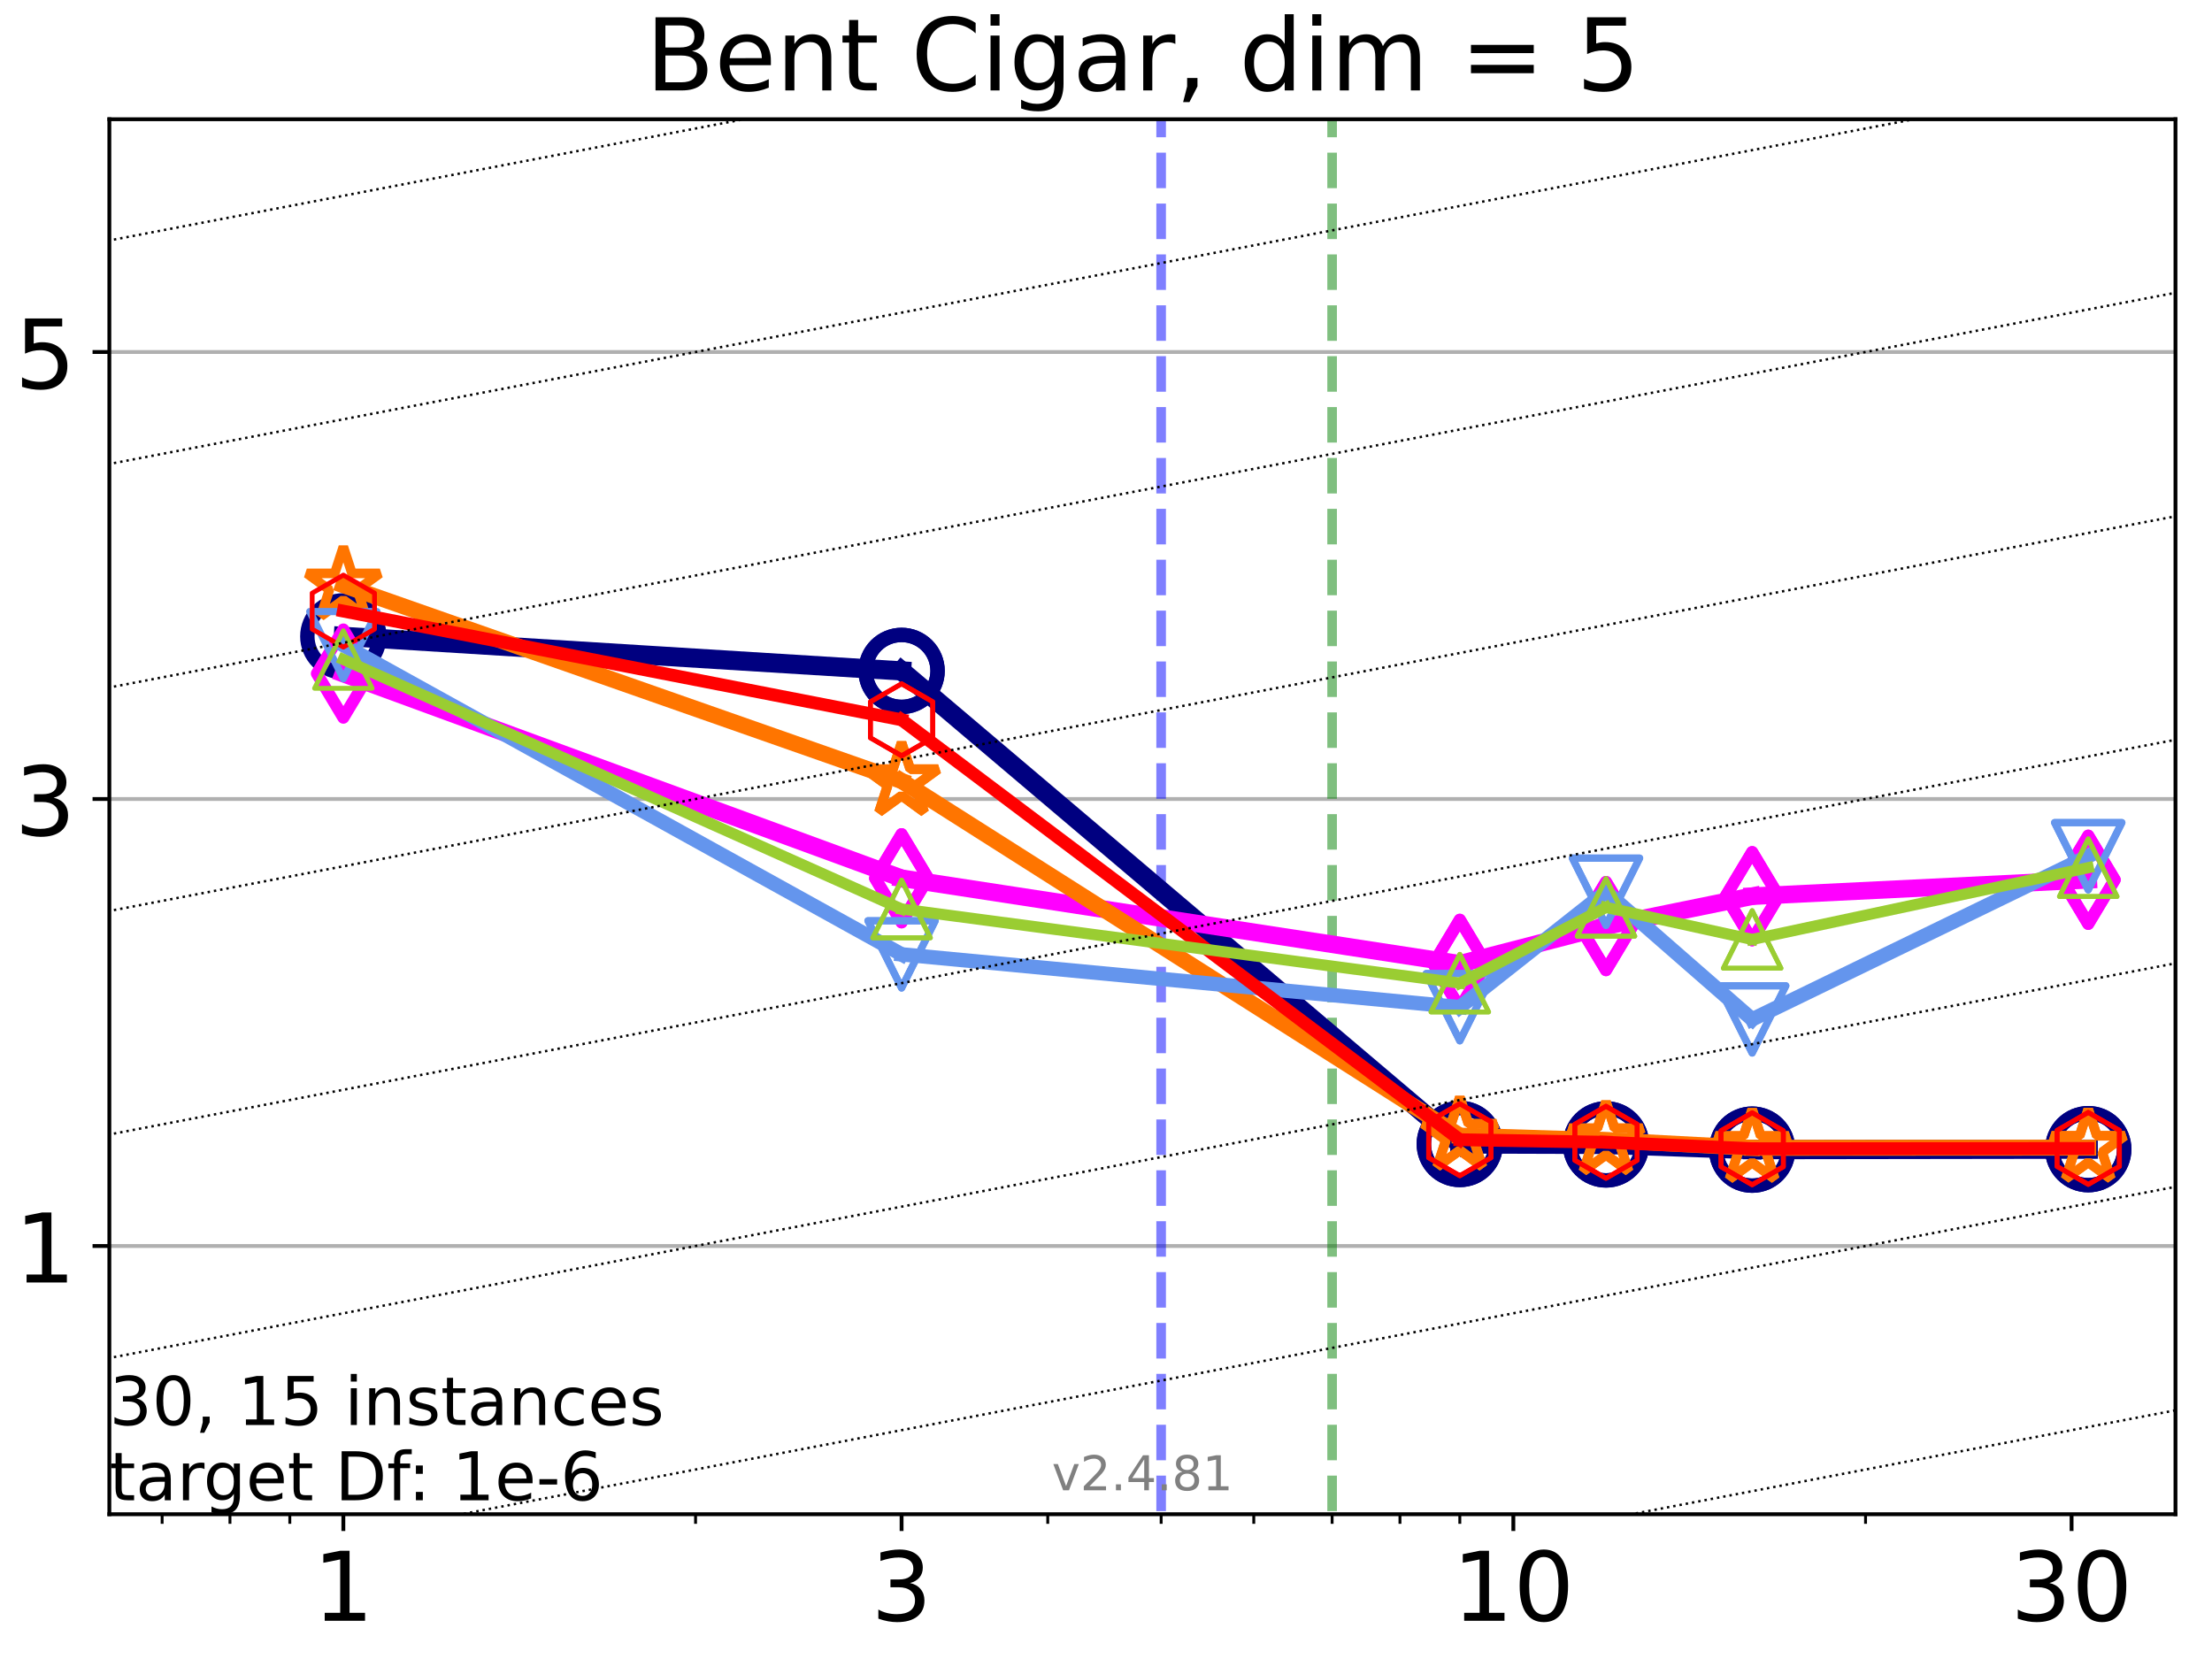 <?xml version="1.0" encoding="utf-8" standalone="no"?>
<!DOCTYPE svg PUBLIC "-//W3C//DTD SVG 1.1//EN"
  "http://www.w3.org/Graphics/SVG/1.1/DTD/svg11.dtd">
<!-- Created with matplotlib (https://matplotlib.org/) -->
<svg height="345.6pt" version="1.1" viewBox="0 0 460.8 345.6" width="460.8pt" xmlns="http://www.w3.org/2000/svg" xmlns:xlink="http://www.w3.org/1999/xlink">
 <defs>
  <style type="text/css">*{stroke-linecap:butt;stroke-linejoin:round;}</style>
 </defs>
 <g id="figure_1">
  <g id="patch_1">
   <path d="M 0 345.6 
L 460.8 345.6 
L 460.8 0 
L 0 0 
z
" style="fill:#ffffff;"/>
  </g>
  <g id="axes_1">
   <g id="patch_2">
    <path d="M 22.78 315.44 
L 453.192 315.44 
L 453.192 24.84 
L 22.78 24.84 
z
" style="fill:#ffffff;"/>
   </g>
   <g id="matplotlib.axis_1">
    <g id="xtick_1">
     <g id="line2d_1">
      <defs>
       <path d="M 0 0 
L 0 3.5 
" id="mc36a3ecf5c" style="stroke:#000000;stroke-width:0.8;"/>
      </defs>
      <g>
       <use style="stroke:#000000;stroke-width:0.8;" x="71.526" xlink:href="#mc36a3ecf5c" y="315.44"/>
      </g>
     </g>
     <g id="text_1">
      <!-- 1 -->
      <g transform="translate(65.164 337.637)scale(0.2 -0.2)">
       <defs>
        <path d="M 12.406 8.297 
L 28.516 8.297 
L 28.516 63.922 
L 10.984 60.406 
L 10.984 69.391 
L 28.422 72.906 
L 38.281 72.906 
L 38.281 8.297 
L 54.391 8.297 
L 54.391 0 
L 12.406 0 
z
" id="DejaVuSans-49"/>
       </defs>
       <use xlink:href="#DejaVuSans-49"/>
      </g>
     </g>
    </g>
    <g id="xtick_2">
     <g id="line2d_2">
      <g>
       <use style="stroke:#000000;stroke-width:0.8;" x="187.816" xlink:href="#mc36a3ecf5c" y="315.44"/>
      </g>
     </g>
     <g id="text_2">
      <!-- 3 -->
      <g transform="translate(181.453 337.637)scale(0.2 -0.2)">
       <defs>
        <path d="M 40.578 39.312 
Q 47.656 37.797 51.625 33 
Q 55.609 28.219 55.609 21.188 
Q 55.609 10.406 48.188 4.484 
Q 40.766 -1.422 27.094 -1.422 
Q 22.516 -1.422 17.656 -0.516 
Q 12.797 0.391 7.625 2.203 
L 7.625 11.719 
Q 11.719 9.328 16.594 8.109 
Q 21.484 6.891 26.812 6.891 
Q 36.078 6.891 40.938 10.547 
Q 45.797 14.203 45.797 21.188 
Q 45.797 27.641 41.281 31.266 
Q 36.766 34.906 28.719 34.906 
L 20.219 34.906 
L 20.219 43.016 
L 29.109 43.016 
Q 36.375 43.016 40.234 45.922 
Q 44.094 48.828 44.094 54.297 
Q 44.094 59.906 40.109 62.906 
Q 36.141 65.922 28.719 65.922 
Q 24.656 65.922 20.016 65.031 
Q 15.375 64.156 9.812 62.312 
L 9.812 71.094 
Q 15.438 72.656 20.344 73.438 
Q 25.25 74.219 29.594 74.219 
Q 40.828 74.219 47.359 69.109 
Q 53.906 64.016 53.906 55.328 
Q 53.906 49.266 50.438 45.094 
Q 46.969 40.922 40.578 39.312 
z
" id="DejaVuSans-51"/>
       </defs>
       <use xlink:href="#DejaVuSans-51"/>
      </g>
     </g>
    </g>
    <g id="xtick_3">
     <g id="line2d_3">
      <g>
       <use style="stroke:#000000;stroke-width:0.8;" x="315.257" xlink:href="#mc36a3ecf5c" y="315.44"/>
      </g>
     </g>
     <g id="text_3">
      <!-- 10 -->
      <g transform="translate(302.532 337.637)scale(0.2 -0.2)">
       <defs>
        <path d="M 31.781 66.406 
Q 24.172 66.406 20.328 58.906 
Q 16.5 51.422 16.5 36.375 
Q 16.5 21.391 20.328 13.891 
Q 24.172 6.391 31.781 6.391 
Q 39.453 6.391 43.281 13.891 
Q 47.125 21.391 47.125 36.375 
Q 47.125 51.422 43.281 58.906 
Q 39.453 66.406 31.781 66.406 
z
M 31.781 74.219 
Q 44.047 74.219 50.516 64.516 
Q 56.984 54.828 56.984 36.375 
Q 56.984 17.969 50.516 8.266 
Q 44.047 -1.422 31.781 -1.422 
Q 19.531 -1.422 13.062 8.266 
Q 6.594 17.969 6.594 36.375 
Q 6.594 54.828 13.062 64.516 
Q 19.531 74.219 31.781 74.219 
z
" id="DejaVuSans-48"/>
       </defs>
       <use xlink:href="#DejaVuSans-49"/>
       <use x="63.623" xlink:href="#DejaVuSans-48"/>
      </g>
     </g>
    </g>
    <g id="xtick_4">
     <g id="line2d_4">
      <g>
       <use style="stroke:#000000;stroke-width:0.8;" x="431.547" xlink:href="#mc36a3ecf5c" y="315.44"/>
      </g>
     </g>
     <g id="text_4">
      <!-- 30 -->
      <g transform="translate(418.822 337.637)scale(0.2 -0.2)">
       <use xlink:href="#DejaVuSans-51"/>
       <use x="63.623" xlink:href="#DejaVuSans-48"/>
      </g>
     </g>
    </g>
    <g id="xtick_5">
     <g id="line2d_5">
      <defs>
       <path d="M 0 0 
L 0 2 
" id="m8abfd41516" style="stroke:#000000;stroke-width:0.6;"/>
      </defs>
      <g>
       <use style="stroke:#000000;stroke-width:0.6;" x="33.772" xlink:href="#m8abfd41516" y="315.44"/>
      </g>
     </g>
    </g>
    <g id="xtick_6">
     <g id="line2d_6">
      <g>
       <use style="stroke:#000000;stroke-width:0.6;" x="47.906" xlink:href="#m8abfd41516" y="315.44"/>
      </g>
     </g>
    </g>
    <g id="xtick_7">
     <g id="line2d_7">
      <g>
       <use style="stroke:#000000;stroke-width:0.6;" x="60.374" xlink:href="#m8abfd41516" y="315.44"/>
      </g>
     </g>
    </g>
    <g id="xtick_8">
     <g id="line2d_8">
      <g>
       <use style="stroke:#000000;stroke-width:0.6;" x="144.897" xlink:href="#m8abfd41516" y="315.44"/>
      </g>
     </g>
    </g>
    <g id="xtick_9">
     <g id="line2d_9">
      <g>
       <use style="stroke:#000000;stroke-width:0.6;" x="218.267" xlink:href="#m8abfd41516" y="315.44"/>
      </g>
     </g>
    </g>
    <g id="xtick_10">
     <g id="line2d_10">
      <g>
       <use style="stroke:#000000;stroke-width:0.6;" x="241.887" xlink:href="#m8abfd41516" y="315.44"/>
      </g>
     </g>
    </g>
    <g id="xtick_11">
     <g id="line2d_11">
      <g>
       <use style="stroke:#000000;stroke-width:0.6;" x="261.186" xlink:href="#m8abfd41516" y="315.44"/>
      </g>
     </g>
    </g>
    <g id="xtick_12">
     <g id="line2d_12">
      <g>
       <use style="stroke:#000000;stroke-width:0.6;" x="277.503" xlink:href="#m8abfd41516" y="315.44"/>
      </g>
     </g>
    </g>
    <g id="xtick_13">
     <g id="line2d_13">
      <g>
       <use style="stroke:#000000;stroke-width:0.6;" x="291.637" xlink:href="#m8abfd41516" y="315.44"/>
      </g>
     </g>
    </g>
    <g id="xtick_14">
     <g id="line2d_14">
      <g>
       <use style="stroke:#000000;stroke-width:0.6;" x="304.105" xlink:href="#m8abfd41516" y="315.44"/>
      </g>
     </g>
    </g>
    <g id="xtick_15">
     <g id="line2d_15">
      <g>
       <use style="stroke:#000000;stroke-width:0.6;" x="388.628" xlink:href="#m8abfd41516" y="315.44"/>
      </g>
     </g>
    </g>
   </g>
   <g id="matplotlib.axis_2">
    <g id="ytick_1">
     <g id="line2d_16">
      <path clip-path="url(#p1941db2c55)" d="M 22.78 259.568 
L 453.192 259.568 
" style="fill:none;stroke:#b0b0b0;stroke-linecap:square;stroke-width:0.8;"/>
     </g>
     <g id="line2d_17">
      <defs>
       <path d="M 0 0 
L -3.5 0 
" id="m36ea02e828" style="stroke:#000000;stroke-width:0.8;"/>
      </defs>
      <g>
       <use style="stroke:#000000;stroke-width:0.8;" x="22.78" xlink:href="#m36ea02e828" y="259.568"/>
      </g>
     </g>
     <g id="text_5">
      <!-- 1 -->
      <g transform="translate(3.055 267.166)scale(0.2 -0.2)">
       <use xlink:href="#DejaVuSans-49"/>
      </g>
     </g>
    </g>
    <g id="ytick_2">
     <g id="line2d_18">
      <path clip-path="url(#p1941db2c55)" d="M 22.78 166.448 
L 453.192 166.448 
" style="fill:none;stroke:#b0b0b0;stroke-linecap:square;stroke-width:0.8;"/>
     </g>
     <g id="line2d_19">
      <g>
       <use style="stroke:#000000;stroke-width:0.8;" x="22.78" xlink:href="#m36ea02e828" y="166.448"/>
      </g>
     </g>
     <g id="text_6">
      <!-- 3 -->
      <g transform="translate(3.055 174.046)scale(0.2 -0.2)">
       <use xlink:href="#DejaVuSans-51"/>
      </g>
     </g>
    </g>
    <g id="ytick_3">
     <g id="line2d_20">
      <path clip-path="url(#p1941db2c55)" d="M 22.78 73.327 
L 453.192 73.327 
" style="fill:none;stroke:#b0b0b0;stroke-linecap:square;stroke-width:0.8;"/>
     </g>
     <g id="line2d_21">
      <g>
       <use style="stroke:#000000;stroke-width:0.8;" x="22.78" xlink:href="#m36ea02e828" y="73.327"/>
      </g>
     </g>
     <g id="text_7">
      <!-- 5 -->
      <g transform="translate(3.055 80.926)scale(0.2 -0.2)">
       <defs>
        <path d="M 10.797 72.906 
L 49.516 72.906 
L 49.516 64.594 
L 19.828 64.594 
L 19.828 46.734 
Q 21.969 47.469 24.109 47.828 
Q 26.266 48.188 28.422 48.188 
Q 40.625 48.188 47.75 41.5 
Q 54.891 34.812 54.891 23.391 
Q 54.891 11.625 47.562 5.094 
Q 40.234 -1.422 26.906 -1.422 
Q 22.312 -1.422 17.547 -0.641 
Q 12.797 0.141 7.719 1.703 
L 7.719 11.625 
Q 12.109 9.234 16.797 8.062 
Q 21.484 6.891 26.703 6.891 
Q 35.156 6.891 40.078 11.328 
Q 45.016 15.766 45.016 23.391 
Q 45.016 31 40.078 35.438 
Q 35.156 39.891 26.703 39.891 
Q 22.75 39.891 18.812 39.016 
Q 14.891 38.141 10.797 36.281 
z
" id="DejaVuSans-53"/>
       </defs>
       <use xlink:href="#DejaVuSans-53"/>
      </g>
     </g>
    </g>
   </g>
   <g id="LineCollection_1">
    <path clip-path="url(#p1941db2c55)" d="M 241.887 346.6 
L 241.887 24.84 
" style="fill:none;stroke:#0000ff;stroke-dasharray:7.4,3.2;stroke-dashoffset:0;stroke-opacity:0.5;stroke-width:2;"/>
   </g>
   <g id="LineCollection_2">
    <path clip-path="url(#p1941db2c55)" d="M 277.503 346.6 
L 277.503 24.84 
" style="fill:none;stroke:#008000;stroke-dasharray:7.4,3.2;stroke-dashoffset:0;stroke-opacity:0.5;stroke-width:2;"/>
   </g>
   <g id="line2d_22">
    <path clip-path="url(#p1941db2c55)" d="M 71.526 132.569 
L 187.816 139.765 
" style="fill:none;stroke:#000080;stroke-linecap:square;stroke-width:4;"/>
    <defs>
     <path d="M 0 7.5 
C 1.989 7.5 3.897 6.71 5.303 5.303 
C 6.71 3.897 7.5 1.989 7.5 0 
C 7.5 -1.989 6.71 -3.897 5.303 -5.303 
C 3.897 -6.71 1.989 -7.5 0 -7.5 
C -1.989 -7.5 -3.897 -6.71 -5.303 -5.303 
C -6.71 -3.897 -7.5 -1.989 -7.5 0 
C -7.5 1.989 -6.71 3.897 -5.303 5.303 
C -3.897 6.71 -1.989 7.5 0 7.5 
z
" id="m739440287f" style="stroke:#000080;stroke-width:3;"/>
    </defs>
    <g clip-path="url(#p1941db2c55)">
     <use style="fill-opacity:0;stroke:#000080;stroke-width:3;" x="71.526" xlink:href="#m739440287f" y="132.569"/>
     <use style="fill-opacity:0;stroke:#000080;stroke-width:3;" x="187.816" xlink:href="#m739440287f" y="139.765"/>
    </g>
   </g>
   <g id="line2d_23">
    <path clip-path="url(#p1941db2c55)" d="M 187.816 139.765 
L 304.105 238.31 
" style="fill:none;stroke:#000080;stroke-linecap:square;stroke-width:4;"/>
    <g clip-path="url(#p1941db2c55)">
     <use style="fill-opacity:0;stroke:#000080;stroke-width:3;" x="187.816" xlink:href="#m739440287f" y="139.765"/>
     <use style="fill-opacity:0;stroke:#000080;stroke-width:3;" x="304.105" xlink:href="#m739440287f" y="238.31"/>
    </g>
   </g>
   <g id="line2d_24">
    <path clip-path="url(#p1941db2c55)" d="M 304.105 238.31 
L 334.556 238.404 
" style="fill:none;stroke:#000080;stroke-linecap:square;stroke-width:4;"/>
    <g clip-path="url(#p1941db2c55)">
     <use style="fill-opacity:0;stroke:#000080;stroke-width:3;" x="304.105" xlink:href="#m739440287f" y="238.31"/>
     <use style="fill-opacity:0;stroke:#000080;stroke-width:3;" x="334.556" xlink:href="#m739440287f" y="238.404"/>
    </g>
   </g>
   <g id="line2d_25">
    <path clip-path="url(#p1941db2c55)" d="M 334.556 238.404 
L 365.008 239.493 
" style="fill:none;stroke:#000080;stroke-linecap:square;stroke-width:4;"/>
    <g clip-path="url(#p1941db2c55)">
     <use style="fill-opacity:0;stroke:#000080;stroke-width:3;" x="334.556" xlink:href="#m739440287f" y="238.404"/>
     <use style="fill-opacity:0;stroke:#000080;stroke-width:3;" x="365.008" xlink:href="#m739440287f" y="239.493"/>
    </g>
   </g>
   <g id="line2d_26">
    <path clip-path="url(#p1941db2c55)" d="M 365.008 239.493 
L 435.017 239.394 
" style="fill:none;stroke:#000080;stroke-linecap:square;stroke-width:4;"/>
    <g clip-path="url(#p1941db2c55)">
     <use style="fill-opacity:0;stroke:#000080;stroke-width:3;" x="365.008" xlink:href="#m739440287f" y="239.493"/>
     <use style="fill-opacity:0;stroke:#000080;stroke-width:3;" x="435.017" xlink:href="#m739440287f" y="239.394"/>
    </g>
   </g>
   <g id="line2d_27">
    <path clip-path="url(#p1941db2c55)" d="M 435.017 239.394 
" style="fill:none;stroke:#000080;stroke-linecap:square;stroke-width:4;"/>
    <g clip-path="url(#p1941db2c55)">
     <use style="fill-opacity:0;stroke:#000080;stroke-width:3;" x="435.017" xlink:href="#m739440287f" y="239.394"/>
    </g>
   </g>
   <g id="line2d_28"/>
   <g id="line2d_29">
    <path clip-path="url(#p1941db2c55)" d="M 71.526 140.319 
L 187.816 182.955 
" style="fill:none;stroke:#ff00ff;stroke-linecap:square;stroke-width:3.667;"/>
    <defs>
     <path d="M -0 9.192 
L 5.515 0 
L 0 -9.192 
L -5.515 -0 
z
" id="m541768ed50" style="stroke:#ff00ff;stroke-linejoin:miter;stroke-width:2.5;"/>
    </defs>
    <g clip-path="url(#p1941db2c55)">
     <use style="fill-opacity:0;stroke:#ff00ff;stroke-linejoin:miter;stroke-width:2.5;" x="71.526" xlink:href="#m541768ed50" y="140.319"/>
     <use style="fill-opacity:0;stroke:#ff00ff;stroke-linejoin:miter;stroke-width:2.5;" x="187.816" xlink:href="#m541768ed50" y="182.955"/>
    </g>
   </g>
   <g id="line2d_30">
    <path clip-path="url(#p1941db2c55)" d="M 187.816 182.955 
L 304.105 200.788 
" style="fill:none;stroke:#ff00ff;stroke-linecap:square;stroke-width:3.667;"/>
    <g clip-path="url(#p1941db2c55)">
     <use style="fill-opacity:0;stroke:#ff00ff;stroke-linejoin:miter;stroke-width:2.5;" x="187.816" xlink:href="#m541768ed50" y="182.955"/>
     <use style="fill-opacity:0;stroke:#ff00ff;stroke-linejoin:miter;stroke-width:2.5;" x="304.105" xlink:href="#m541768ed50" y="200.788"/>
    </g>
   </g>
   <g id="line2d_31">
    <path clip-path="url(#p1941db2c55)" d="M 304.105 200.788 
L 334.556 192.915 
" style="fill:none;stroke:#ff00ff;stroke-linecap:square;stroke-width:3.667;"/>
    <g clip-path="url(#p1941db2c55)">
     <use style="fill-opacity:0;stroke:#ff00ff;stroke-linejoin:miter;stroke-width:2.5;" x="304.105" xlink:href="#m541768ed50" y="200.788"/>
     <use style="fill-opacity:0;stroke:#ff00ff;stroke-linejoin:miter;stroke-width:2.5;" x="334.556" xlink:href="#m541768ed50" y="192.915"/>
    </g>
   </g>
   <g id="line2d_32">
    <path clip-path="url(#p1941db2c55)" d="M 334.556 192.915 
L 365.008 186.694 
" style="fill:none;stroke:#ff00ff;stroke-linecap:square;stroke-width:3.667;"/>
    <g clip-path="url(#p1941db2c55)">
     <use style="fill-opacity:0;stroke:#ff00ff;stroke-linejoin:miter;stroke-width:2.5;" x="334.556" xlink:href="#m541768ed50" y="192.915"/>
     <use style="fill-opacity:0;stroke:#ff00ff;stroke-linejoin:miter;stroke-width:2.5;" x="365.008" xlink:href="#m541768ed50" y="186.694"/>
    </g>
   </g>
   <g id="line2d_33">
    <path clip-path="url(#p1941db2c55)" d="M 365.008 186.694 
L 435.017 183.273 
" style="fill:none;stroke:#ff00ff;stroke-linecap:square;stroke-width:3.667;"/>
    <g clip-path="url(#p1941db2c55)">
     <use style="fill-opacity:0;stroke:#ff00ff;stroke-linejoin:miter;stroke-width:2.5;" x="365.008" xlink:href="#m541768ed50" y="186.694"/>
     <use style="fill-opacity:0;stroke:#ff00ff;stroke-linejoin:miter;stroke-width:2.5;" x="435.017" xlink:href="#m541768ed50" y="183.273"/>
    </g>
   </g>
   <g id="line2d_34">
    <path clip-path="url(#p1941db2c55)" d="M 435.017 183.273 
" style="fill:none;stroke:#ff00ff;stroke-linecap:square;stroke-width:3.667;"/>
    <g clip-path="url(#p1941db2c55)">
     <use style="fill-opacity:0;stroke:#ff00ff;stroke-linejoin:miter;stroke-width:2.5;" x="435.017" xlink:href="#m541768ed50" y="183.273"/>
    </g>
   </g>
   <g id="line2d_35"/>
   <g id="line2d_36">
    <path clip-path="url(#p1941db2c55)" d="M 71.526 121.915 
L 187.816 162.701 
" style="fill:none;stroke:#ff7500;stroke-linecap:square;stroke-width:3.333;"/>
    <defs>
     <path d="M 0 -8 
L -1.796 -2.472 
L -7.608 -2.472 
L -2.906 0.944 
L -4.702 6.472 
L -0 3.056 
L 4.702 6.472 
L 2.906 0.944 
L 7.608 -2.472 
L 1.796 -2.472 
z
" id="m7a63c50fe5" style="stroke:#ff7500;stroke-linejoin:bevel;stroke-width:2;"/>
    </defs>
    <g clip-path="url(#p1941db2c55)">
     <use style="fill-opacity:0;stroke:#ff7500;stroke-linejoin:bevel;stroke-width:2;" x="71.526" xlink:href="#m7a63c50fe5" y="121.915"/>
     <use style="fill-opacity:0;stroke:#ff7500;stroke-linejoin:bevel;stroke-width:2;" x="187.816" xlink:href="#m7a63c50fe5" y="162.701"/>
    </g>
   </g>
   <g id="line2d_37">
    <path clip-path="url(#p1941db2c55)" d="M 187.816 162.701 
L 304.105 236.577 
" style="fill:none;stroke:#ff7500;stroke-linecap:square;stroke-width:3.333;"/>
    <g clip-path="url(#p1941db2c55)">
     <use style="fill-opacity:0;stroke:#ff7500;stroke-linejoin:bevel;stroke-width:2;" x="187.816" xlink:href="#m7a63c50fe5" y="162.701"/>
     <use style="fill-opacity:0;stroke:#ff7500;stroke-linejoin:bevel;stroke-width:2;" x="304.105" xlink:href="#m7a63c50fe5" y="236.577"/>
    </g>
   </g>
   <g id="line2d_38">
    <path clip-path="url(#p1941db2c55)" d="M 304.105 236.577 
L 334.556 237.515 
" style="fill:none;stroke:#ff7500;stroke-linecap:square;stroke-width:3.333;"/>
    <g clip-path="url(#p1941db2c55)">
     <use style="fill-opacity:0;stroke:#ff7500;stroke-linejoin:bevel;stroke-width:2;" x="304.105" xlink:href="#m7a63c50fe5" y="236.577"/>
     <use style="fill-opacity:0;stroke:#ff7500;stroke-linejoin:bevel;stroke-width:2;" x="334.556" xlink:href="#m7a63c50fe5" y="237.515"/>
    </g>
   </g>
   <g id="line2d_39">
    <path clip-path="url(#p1941db2c55)" d="M 334.556 237.515 
L 365.008 239.117 
" style="fill:none;stroke:#ff7500;stroke-linecap:square;stroke-width:3.333;"/>
    <g clip-path="url(#p1941db2c55)">
     <use style="fill-opacity:0;stroke:#ff7500;stroke-linejoin:bevel;stroke-width:2;" x="334.556" xlink:href="#m7a63c50fe5" y="237.515"/>
     <use style="fill-opacity:0;stroke:#ff7500;stroke-linejoin:bevel;stroke-width:2;" x="365.008" xlink:href="#m7a63c50fe5" y="239.117"/>
    </g>
   </g>
   <g id="line2d_40">
    <path clip-path="url(#p1941db2c55)" d="M 365.008 239.117 
L 435.017 239.078 
" style="fill:none;stroke:#ff7500;stroke-linecap:square;stroke-width:3.333;"/>
    <g clip-path="url(#p1941db2c55)">
     <use style="fill-opacity:0;stroke:#ff7500;stroke-linejoin:bevel;stroke-width:2;" x="365.008" xlink:href="#m7a63c50fe5" y="239.117"/>
     <use style="fill-opacity:0;stroke:#ff7500;stroke-linejoin:bevel;stroke-width:2;" x="435.017" xlink:href="#m7a63c50fe5" y="239.078"/>
    </g>
   </g>
   <g id="line2d_41">
    <path clip-path="url(#p1941db2c55)" d="M 435.017 239.078 
" style="fill:none;stroke:#ff7500;stroke-linecap:square;stroke-width:3.333;"/>
    <g clip-path="url(#p1941db2c55)">
     <use style="fill-opacity:0;stroke:#ff7500;stroke-linejoin:bevel;stroke-width:2;" x="435.017" xlink:href="#m7a63c50fe5" y="239.078"/>
    </g>
   </g>
   <g id="line2d_42"/>
   <g id="line2d_43">
    <path clip-path="url(#p1941db2c55)" d="M 71.526 134.397 
L 187.816 198.811 
" style="fill:none;stroke:#6495ed;stroke-linecap:square;stroke-width:3;"/>
    <defs>
     <path d="M -0 7 
L 7 -7 
L -7 -7 
z
" id="mbb5b9cfed1" style="stroke:#6495ed;stroke-linejoin:miter;stroke-width:1.5;"/>
    </defs>
    <g clip-path="url(#p1941db2c55)">
     <use style="fill-opacity:0;stroke:#6495ed;stroke-linejoin:miter;stroke-width:1.5;" x="71.526" xlink:href="#mbb5b9cfed1" y="134.397"/>
     <use style="fill-opacity:0;stroke:#6495ed;stroke-linejoin:miter;stroke-width:1.5;" x="187.816" xlink:href="#mbb5b9cfed1" y="198.811"/>
    </g>
   </g>
   <g id="line2d_44">
    <path clip-path="url(#p1941db2c55)" d="M 187.816 198.811 
L 304.105 209.817 
" style="fill:none;stroke:#6495ed;stroke-linecap:square;stroke-width:3;"/>
    <g clip-path="url(#p1941db2c55)">
     <use style="fill-opacity:0;stroke:#6495ed;stroke-linejoin:miter;stroke-width:1.5;" x="187.816" xlink:href="#mbb5b9cfed1" y="198.811"/>
     <use style="fill-opacity:0;stroke:#6495ed;stroke-linejoin:miter;stroke-width:1.5;" x="304.105" xlink:href="#mbb5b9cfed1" y="209.817"/>
    </g>
   </g>
   <g id="line2d_45">
    <path clip-path="url(#p1941db2c55)" d="M 304.105 209.817 
L 334.556 185.765 
" style="fill:none;stroke:#6495ed;stroke-linecap:square;stroke-width:3;"/>
    <g clip-path="url(#p1941db2c55)">
     <use style="fill-opacity:0;stroke:#6495ed;stroke-linejoin:miter;stroke-width:1.5;" x="304.105" xlink:href="#mbb5b9cfed1" y="209.817"/>
     <use style="fill-opacity:0;stroke:#6495ed;stroke-linejoin:miter;stroke-width:1.5;" x="334.556" xlink:href="#mbb5b9cfed1" y="185.765"/>
    </g>
   </g>
   <g id="line2d_46">
    <path clip-path="url(#p1941db2c55)" d="M 334.556 185.765 
L 365.008 212.358 
" style="fill:none;stroke:#6495ed;stroke-linecap:square;stroke-width:3;"/>
    <g clip-path="url(#p1941db2c55)">
     <use style="fill-opacity:0;stroke:#6495ed;stroke-linejoin:miter;stroke-width:1.5;" x="334.556" xlink:href="#mbb5b9cfed1" y="185.765"/>
     <use style="fill-opacity:0;stroke:#6495ed;stroke-linejoin:miter;stroke-width:1.5;" x="365.008" xlink:href="#mbb5b9cfed1" y="212.358"/>
    </g>
   </g>
   <g id="line2d_47">
    <path clip-path="url(#p1941db2c55)" d="M 365.008 212.358 
L 435.017 178.365 
" style="fill:none;stroke:#6495ed;stroke-linecap:square;stroke-width:3;"/>
    <g clip-path="url(#p1941db2c55)">
     <use style="fill-opacity:0;stroke:#6495ed;stroke-linejoin:miter;stroke-width:1.5;" x="365.008" xlink:href="#mbb5b9cfed1" y="212.358"/>
     <use style="fill-opacity:0;stroke:#6495ed;stroke-linejoin:miter;stroke-width:1.5;" x="435.017" xlink:href="#mbb5b9cfed1" y="178.365"/>
    </g>
   </g>
   <g id="line2d_48">
    <path clip-path="url(#p1941db2c55)" d="M 435.017 178.365 
" style="fill:none;stroke:#6495ed;stroke-linecap:square;stroke-width:3;"/>
    <g clip-path="url(#p1941db2c55)">
     <use style="fill-opacity:0;stroke:#6495ed;stroke-linejoin:miter;stroke-width:1.5;" x="435.017" xlink:href="#mbb5b9cfed1" y="178.365"/>
    </g>
   </g>
   <g id="line2d_49"/>
   <g id="line2d_50">
    <path clip-path="url(#p1941db2c55)" d="M 71.526 127.306 
L 187.816 149.95 
" style="fill:none;stroke:#ff0000;stroke-linecap:square;stroke-width:2.667;"/>
    <defs>
     <path d="M 0 -7.5 
L -6.495 -3.75 
L -6.495 3.75 
L -0 7.5 
L 6.495 3.75 
L 6.495 -3.75 
z
" id="m41a31e84e8" style="stroke:#ff0000;stroke-linejoin:miter;"/>
    </defs>
    <g clip-path="url(#p1941db2c55)">
     <use style="fill-opacity:0;stroke:#ff0000;stroke-linejoin:miter;" x="71.526" xlink:href="#m41a31e84e8" y="127.306"/>
     <use style="fill-opacity:0;stroke:#ff0000;stroke-linejoin:miter;" x="187.816" xlink:href="#m41a31e84e8" y="149.95"/>
    </g>
   </g>
   <g id="line2d_51">
    <path clip-path="url(#p1941db2c55)" d="M 187.816 149.95 
L 304.105 237.425 
" style="fill:none;stroke:#ff0000;stroke-linecap:square;stroke-width:2.667;"/>
    <g clip-path="url(#p1941db2c55)">
     <use style="fill-opacity:0;stroke:#ff0000;stroke-linejoin:miter;" x="187.816" xlink:href="#m41a31e84e8" y="149.95"/>
     <use style="fill-opacity:0;stroke:#ff0000;stroke-linejoin:miter;" x="304.105" xlink:href="#m41a31e84e8" y="237.425"/>
    </g>
   </g>
   <g id="line2d_52">
    <path clip-path="url(#p1941db2c55)" d="M 304.105 237.425 
L 334.556 237.955 
" style="fill:none;stroke:#ff0000;stroke-linecap:square;stroke-width:2.667;"/>
    <g clip-path="url(#p1941db2c55)">
     <use style="fill-opacity:0;stroke:#ff0000;stroke-linejoin:miter;" x="304.105" xlink:href="#m41a31e84e8" y="237.425"/>
     <use style="fill-opacity:0;stroke:#ff0000;stroke-linejoin:miter;" x="334.556" xlink:href="#m41a31e84e8" y="237.955"/>
    </g>
   </g>
   <g id="line2d_53">
    <path clip-path="url(#p1941db2c55)" d="M 334.556 237.955 
L 365.008 239.305 
" style="fill:none;stroke:#ff0000;stroke-linecap:square;stroke-width:2.667;"/>
    <g clip-path="url(#p1941db2c55)">
     <use style="fill-opacity:0;stroke:#ff0000;stroke-linejoin:miter;" x="334.556" xlink:href="#m41a31e84e8" y="237.955"/>
     <use style="fill-opacity:0;stroke:#ff0000;stroke-linejoin:miter;" x="365.008" xlink:href="#m41a31e84e8" y="239.305"/>
    </g>
   </g>
   <g id="line2d_54">
    <path clip-path="url(#p1941db2c55)" d="M 365.008 239.305 
L 435.017 239.235 
" style="fill:none;stroke:#ff0000;stroke-linecap:square;stroke-width:2.667;"/>
    <g clip-path="url(#p1941db2c55)">
     <use style="fill-opacity:0;stroke:#ff0000;stroke-linejoin:miter;" x="365.008" xlink:href="#m41a31e84e8" y="239.305"/>
     <use style="fill-opacity:0;stroke:#ff0000;stroke-linejoin:miter;" x="435.017" xlink:href="#m41a31e84e8" y="239.235"/>
    </g>
   </g>
   <g id="line2d_55">
    <path clip-path="url(#p1941db2c55)" d="M 435.017 239.235 
" style="fill:none;stroke:#ff0000;stroke-linecap:square;stroke-width:2.667;"/>
    <g clip-path="url(#p1941db2c55)">
     <use style="fill-opacity:0;stroke:#ff0000;stroke-linejoin:miter;" x="435.017" xlink:href="#m41a31e84e8" y="239.235"/>
    </g>
   </g>
   <g id="line2d_56"/>
   <g id="line2d_57">
    <path clip-path="url(#p1941db2c55)" d="M 71.526 137.388 
L 187.816 189.367 
" style="fill:none;stroke:#9acd32;stroke-linecap:square;stroke-width:2.333;"/>
    <defs>
     <path d="M 0 -6 
L -6 6 
L 6 6 
z
" id="mf831f63344" style="stroke:#9acd32;stroke-linejoin:miter;"/>
    </defs>
    <g clip-path="url(#p1941db2c55)">
     <use style="fill-opacity:0;stroke:#9acd32;stroke-linejoin:miter;" x="71.526" xlink:href="#mf831f63344" y="137.388"/>
     <use style="fill-opacity:0;stroke:#9acd32;stroke-linejoin:miter;" x="187.816" xlink:href="#mf831f63344" y="189.367"/>
    </g>
   </g>
   <g id="line2d_58">
    <path clip-path="url(#p1941db2c55)" d="M 187.816 189.367 
L 304.105 204.803 
" style="fill:none;stroke:#9acd32;stroke-linecap:square;stroke-width:2.333;"/>
    <g clip-path="url(#p1941db2c55)">
     <use style="fill-opacity:0;stroke:#9acd32;stroke-linejoin:miter;" x="187.816" xlink:href="#mf831f63344" y="189.367"/>
     <use style="fill-opacity:0;stroke:#9acd32;stroke-linejoin:miter;" x="304.105" xlink:href="#mf831f63344" y="204.803"/>
    </g>
   </g>
   <g id="line2d_59">
    <path clip-path="url(#p1941db2c55)" d="M 304.105 204.803 
L 334.556 189.026 
" style="fill:none;stroke:#9acd32;stroke-linecap:square;stroke-width:2.333;"/>
    <g clip-path="url(#p1941db2c55)">
     <use style="fill-opacity:0;stroke:#9acd32;stroke-linejoin:miter;" x="304.105" xlink:href="#mf831f63344" y="204.803"/>
     <use style="fill-opacity:0;stroke:#9acd32;stroke-linejoin:miter;" x="334.556" xlink:href="#mf831f63344" y="189.026"/>
    </g>
   </g>
   <g id="line2d_60">
    <path clip-path="url(#p1941db2c55)" d="M 334.556 189.026 
L 365.008 195.702 
" style="fill:none;stroke:#9acd32;stroke-linecap:square;stroke-width:2.333;"/>
    <g clip-path="url(#p1941db2c55)">
     <use style="fill-opacity:0;stroke:#9acd32;stroke-linejoin:miter;" x="334.556" xlink:href="#mf831f63344" y="189.026"/>
     <use style="fill-opacity:0;stroke:#9acd32;stroke-linejoin:miter;" x="365.008" xlink:href="#mf831f63344" y="195.702"/>
    </g>
   </g>
   <g id="line2d_61">
    <path clip-path="url(#p1941db2c55)" d="M 365.008 195.702 
L 435.017 180.755 
" style="fill:none;stroke:#9acd32;stroke-linecap:square;stroke-width:2.333;"/>
    <g clip-path="url(#p1941db2c55)">
     <use style="fill-opacity:0;stroke:#9acd32;stroke-linejoin:miter;" x="365.008" xlink:href="#mf831f63344" y="195.702"/>
     <use style="fill-opacity:0;stroke:#9acd32;stroke-linejoin:miter;" x="435.017" xlink:href="#mf831f63344" y="180.755"/>
    </g>
   </g>
   <g id="line2d_62">
    <path clip-path="url(#p1941db2c55)" d="M 435.017 180.755 
" style="fill:none;stroke:#9acd32;stroke-linecap:square;stroke-width:2.333;"/>
    <g clip-path="url(#p1941db2c55)">
     <use style="fill-opacity:0;stroke:#9acd32;stroke-linejoin:miter;" x="435.017" xlink:href="#mf831f63344" y="180.755"/>
    </g>
   </g>
   <g id="line2d_63"/>
   <g id="line2d_64">
    <path clip-path="url(#p1941db2c55)" d="M 176.766 346.6 
L 461.8 292.15 
" style="fill:none;stroke:#000000;stroke-dasharray:0.5,0.825;stroke-dashoffset:0;stroke-width:0.5;"/>
   </g>
   <g id="line2d_65">
    <path clip-path="url(#p1941db2c55)" d="M -1 333.999 
L 461.8 245.59 
" style="fill:none;stroke:#000000;stroke-dasharray:0.5,0.825;stroke-dashoffset:0;stroke-width:0.5;"/>
   </g>
   <g id="line2d_66">
    <path clip-path="url(#p1941db2c55)" d="M -1 287.439 
L 461.8 199.03 
" style="fill:none;stroke:#000000;stroke-dasharray:0.5,0.825;stroke-dashoffset:0;stroke-width:0.5;"/>
   </g>
   <g id="line2d_67">
    <path clip-path="url(#p1941db2c55)" d="M -1 240.878 
L 461.8 152.469 
" style="fill:none;stroke:#000000;stroke-dasharray:0.5,0.825;stroke-dashoffset:0;stroke-width:0.5;"/>
   </g>
   <g id="line2d_68">
    <path clip-path="url(#p1941db2c55)" d="M -1 194.318 
L 461.8 105.909 
" style="fill:none;stroke:#000000;stroke-dasharray:0.5,0.825;stroke-dashoffset:0;stroke-width:0.5;"/>
   </g>
   <g id="line2d_69">
    <path clip-path="url(#p1941db2c55)" d="M -1 147.758 
L 461.8 59.349 
" style="fill:none;stroke:#000000;stroke-dasharray:0.5,0.825;stroke-dashoffset:0;stroke-width:0.5;"/>
   </g>
   <g id="line2d_70">
    <path clip-path="url(#p1941db2c55)" d="M -1 101.198 
L 461.8 12.789 
" style="fill:none;stroke:#000000;stroke-dasharray:0.5,0.825;stroke-dashoffset:0;stroke-width:0.5;"/>
   </g>
   <g id="line2d_71">
    <path clip-path="url(#p1941db2c55)" d="M -1 54.638 
L 290.251 -1 
" style="fill:none;stroke:#000000;stroke-dasharray:0.5,0.825;stroke-dashoffset:0;stroke-width:0.5;"/>
   </g>
   <g id="line2d_72">
    <path clip-path="url(#p1941db2c55)" d="M -1 8.078 
L 46.52 -1 
" style="fill:none;stroke:#000000;stroke-dasharray:0.5,0.825;stroke-dashoffset:0;stroke-width:0.5;"/>
   </g>
   <g id="patch_3">
    <path d="M 22.78 315.44 
L 22.78 24.84 
" style="fill:none;stroke:#000000;stroke-linecap:square;stroke-linejoin:miter;stroke-width:0.8;"/>
   </g>
   <g id="patch_4">
    <path d="M 453.192 315.44 
L 453.192 24.84 
" style="fill:none;stroke:#000000;stroke-linecap:square;stroke-linejoin:miter;stroke-width:0.8;"/>
   </g>
   <g id="patch_5">
    <path d="M 22.78 315.44 
L 453.192 315.44 
" style="fill:none;stroke:#000000;stroke-linecap:square;stroke-linejoin:miter;stroke-width:0.8;"/>
   </g>
   <g id="patch_6">
    <path d="M 22.78 24.84 
L 453.192 24.84 
" style="fill:none;stroke:#000000;stroke-linecap:square;stroke-linejoin:miter;stroke-width:0.8;"/>
   </g>
   <g id="text_8">
    <!-- 30, 15 instances -->
    <g transform="translate(22.78 296.851)scale(0.14 -0.14)">
     <defs>
      <path d="M 11.719 12.406 
L 22.016 12.406 
L 22.016 4 
L 14.016 -11.625 
L 7.719 -11.625 
L 11.719 4 
z
" id="DejaVuSans-44"/>
      <path id="DejaVuSans-32"/>
      <path d="M 9.422 54.688 
L 18.406 54.688 
L 18.406 0 
L 9.422 0 
z
M 9.422 75.984 
L 18.406 75.984 
L 18.406 64.594 
L 9.422 64.594 
z
" id="DejaVuSans-105"/>
      <path d="M 54.891 33.016 
L 54.891 0 
L 45.906 0 
L 45.906 32.719 
Q 45.906 40.484 42.875 44.328 
Q 39.844 48.188 33.797 48.188 
Q 26.516 48.188 22.312 43.547 
Q 18.109 38.922 18.109 30.906 
L 18.109 0 
L 9.078 0 
L 9.078 54.688 
L 18.109 54.688 
L 18.109 46.188 
Q 21.344 51.125 25.703 53.562 
Q 30.078 56 35.797 56 
Q 45.219 56 50.047 50.172 
Q 54.891 44.344 54.891 33.016 
z
" id="DejaVuSans-110"/>
      <path d="M 44.281 53.078 
L 44.281 44.578 
Q 40.484 46.531 36.375 47.5 
Q 32.281 48.484 27.875 48.484 
Q 21.188 48.484 17.844 46.438 
Q 14.5 44.391 14.5 40.281 
Q 14.5 37.156 16.891 35.375 
Q 19.281 33.594 26.516 31.984 
L 29.594 31.297 
Q 39.156 29.25 43.188 25.516 
Q 47.219 21.781 47.219 15.094 
Q 47.219 7.469 41.188 3.016 
Q 35.156 -1.422 24.609 -1.422 
Q 20.219 -1.422 15.453 -0.562 
Q 10.688 0.297 5.422 2 
L 5.422 11.281 
Q 10.406 8.688 15.234 7.391 
Q 20.062 6.109 24.812 6.109 
Q 31.156 6.109 34.562 8.281 
Q 37.984 10.453 37.984 14.406 
Q 37.984 18.062 35.516 20.016 
Q 33.062 21.969 24.703 23.781 
L 21.578 24.516 
Q 13.234 26.266 9.516 29.906 
Q 5.812 33.547 5.812 39.891 
Q 5.812 47.609 11.281 51.797 
Q 16.75 56 26.812 56 
Q 31.781 56 36.172 55.266 
Q 40.578 54.547 44.281 53.078 
z
" id="DejaVuSans-115"/>
      <path d="M 18.312 70.219 
L 18.312 54.688 
L 36.812 54.688 
L 36.812 47.703 
L 18.312 47.703 
L 18.312 18.016 
Q 18.312 11.328 20.141 9.422 
Q 21.969 7.516 27.594 7.516 
L 36.812 7.516 
L 36.812 0 
L 27.594 0 
Q 17.188 0 13.234 3.875 
Q 9.281 7.766 9.281 18.016 
L 9.281 47.703 
L 2.688 47.703 
L 2.688 54.688 
L 9.281 54.688 
L 9.281 70.219 
z
" id="DejaVuSans-116"/>
      <path d="M 34.281 27.484 
Q 23.391 27.484 19.188 25 
Q 14.984 22.516 14.984 16.5 
Q 14.984 11.719 18.141 8.906 
Q 21.297 6.109 26.703 6.109 
Q 34.188 6.109 38.703 11.406 
Q 43.219 16.703 43.219 25.484 
L 43.219 27.484 
z
M 52.203 31.203 
L 52.203 0 
L 43.219 0 
L 43.219 8.297 
Q 40.141 3.328 35.547 0.953 
Q 30.953 -1.422 24.312 -1.422 
Q 15.922 -1.422 10.953 3.297 
Q 6 8.016 6 15.922 
Q 6 25.141 12.172 29.828 
Q 18.359 34.516 30.609 34.516 
L 43.219 34.516 
L 43.219 35.406 
Q 43.219 41.609 39.141 45 
Q 35.062 48.391 27.688 48.391 
Q 23 48.391 18.547 47.266 
Q 14.109 46.141 10.016 43.891 
L 10.016 52.203 
Q 14.938 54.109 19.578 55.047 
Q 24.219 56 28.609 56 
Q 40.484 56 46.344 49.844 
Q 52.203 43.703 52.203 31.203 
z
" id="DejaVuSans-97"/>
      <path d="M 48.781 52.594 
L 48.781 44.188 
Q 44.969 46.297 41.141 47.344 
Q 37.312 48.391 33.406 48.391 
Q 24.656 48.391 19.812 42.844 
Q 14.984 37.312 14.984 27.297 
Q 14.984 17.281 19.812 11.734 
Q 24.656 6.203 33.406 6.203 
Q 37.312 6.203 41.141 7.25 
Q 44.969 8.297 48.781 10.406 
L 48.781 2.094 
Q 45.016 0.344 40.984 -0.531 
Q 36.969 -1.422 32.422 -1.422 
Q 20.062 -1.422 12.781 6.344 
Q 5.516 14.109 5.516 27.297 
Q 5.516 40.672 12.859 48.328 
Q 20.219 56 33.016 56 
Q 37.156 56 41.109 55.141 
Q 45.062 54.297 48.781 52.594 
z
" id="DejaVuSans-99"/>
      <path d="M 56.203 29.594 
L 56.203 25.203 
L 14.891 25.203 
Q 15.484 15.922 20.484 11.062 
Q 25.484 6.203 34.422 6.203 
Q 39.594 6.203 44.453 7.469 
Q 49.312 8.734 54.109 11.281 
L 54.109 2.781 
Q 49.266 0.734 44.188 -0.344 
Q 39.109 -1.422 33.891 -1.422 
Q 20.797 -1.422 13.156 6.188 
Q 5.516 13.812 5.516 26.812 
Q 5.516 40.234 12.766 48.109 
Q 20.016 56 32.328 56 
Q 43.359 56 49.781 48.891 
Q 56.203 41.797 56.203 29.594 
z
M 47.219 32.234 
Q 47.125 39.594 43.094 43.984 
Q 39.062 48.391 32.422 48.391 
Q 24.906 48.391 20.391 44.141 
Q 15.875 39.891 15.188 32.172 
z
" id="DejaVuSans-101"/>
     </defs>
     <use xlink:href="#DejaVuSans-51"/>
     <use x="63.623" xlink:href="#DejaVuSans-48"/>
     <use x="127.246" xlink:href="#DejaVuSans-44"/>
     <use x="159.033" xlink:href="#DejaVuSans-32"/>
     <use x="190.82" xlink:href="#DejaVuSans-49"/>
     <use x="254.443" xlink:href="#DejaVuSans-53"/>
     <use x="318.066" xlink:href="#DejaVuSans-32"/>
     <use x="349.854" xlink:href="#DejaVuSans-105"/>
     <use x="377.637" xlink:href="#DejaVuSans-110"/>
     <use x="441.016" xlink:href="#DejaVuSans-115"/>
     <use x="493.115" xlink:href="#DejaVuSans-116"/>
     <use x="532.324" xlink:href="#DejaVuSans-97"/>
     <use x="593.604" xlink:href="#DejaVuSans-110"/>
     <use x="656.982" xlink:href="#DejaVuSans-99"/>
     <use x="711.963" xlink:href="#DejaVuSans-101"/>
     <use x="773.486" xlink:href="#DejaVuSans-115"/>
    </g>
    <!-- target Df: 1e-6 -->
    <g transform="translate(22.78 312.528)scale(0.14 -0.14)">
     <defs>
      <path d="M 41.109 46.297 
Q 39.594 47.172 37.812 47.578 
Q 36.031 48 33.891 48 
Q 26.266 48 22.188 43.047 
Q 18.109 38.094 18.109 28.812 
L 18.109 0 
L 9.078 0 
L 9.078 54.688 
L 18.109 54.688 
L 18.109 46.188 
Q 20.953 51.172 25.484 53.578 
Q 30.031 56 36.531 56 
Q 37.453 56 38.578 55.875 
Q 39.703 55.766 41.062 55.516 
z
" id="DejaVuSans-114"/>
      <path d="M 45.406 27.984 
Q 45.406 37.75 41.375 43.109 
Q 37.359 48.484 30.078 48.484 
Q 22.859 48.484 18.828 43.109 
Q 14.797 37.75 14.797 27.984 
Q 14.797 18.266 18.828 12.891 
Q 22.859 7.516 30.078 7.516 
Q 37.359 7.516 41.375 12.891 
Q 45.406 18.266 45.406 27.984 
z
M 54.391 6.781 
Q 54.391 -7.172 48.188 -13.984 
Q 42 -20.797 29.203 -20.797 
Q 24.469 -20.797 20.266 -20.094 
Q 16.062 -19.391 12.109 -17.922 
L 12.109 -9.188 
Q 16.062 -11.328 19.922 -12.344 
Q 23.781 -13.375 27.781 -13.375 
Q 36.625 -13.375 41.016 -8.766 
Q 45.406 -4.156 45.406 5.172 
L 45.406 9.625 
Q 42.625 4.781 38.281 2.391 
Q 33.938 0 27.875 0 
Q 17.828 0 11.672 7.656 
Q 5.516 15.328 5.516 27.984 
Q 5.516 40.672 11.672 48.328 
Q 17.828 56 27.875 56 
Q 33.938 56 38.281 53.609 
Q 42.625 51.219 45.406 46.391 
L 45.406 54.688 
L 54.391 54.688 
z
" id="DejaVuSans-103"/>
      <path d="M 19.672 64.797 
L 19.672 8.109 
L 31.594 8.109 
Q 46.688 8.109 53.688 14.938 
Q 60.688 21.781 60.688 36.531 
Q 60.688 51.172 53.688 57.984 
Q 46.688 64.797 31.594 64.797 
z
M 9.812 72.906 
L 30.078 72.906 
Q 51.266 72.906 61.172 64.094 
Q 71.094 55.281 71.094 36.531 
Q 71.094 17.672 61.125 8.828 
Q 51.172 0 30.078 0 
L 9.812 0 
z
" id="DejaVuSans-68"/>
      <path d="M 37.109 75.984 
L 37.109 68.5 
L 28.516 68.5 
Q 23.688 68.5 21.797 66.547 
Q 19.922 64.594 19.922 59.516 
L 19.922 54.688 
L 34.719 54.688 
L 34.719 47.703 
L 19.922 47.703 
L 19.922 0 
L 10.891 0 
L 10.891 47.703 
L 2.297 47.703 
L 2.297 54.688 
L 10.891 54.688 
L 10.891 58.5 
Q 10.891 67.625 15.141 71.797 
Q 19.391 75.984 28.609 75.984 
z
" id="DejaVuSans-102"/>
      <path d="M 11.719 12.406 
L 22.016 12.406 
L 22.016 0 
L 11.719 0 
z
M 11.719 51.703 
L 22.016 51.703 
L 22.016 39.312 
L 11.719 39.312 
z
" id="DejaVuSans-58"/>
      <path d="M 4.891 31.391 
L 31.203 31.391 
L 31.203 23.391 
L 4.891 23.391 
z
" id="DejaVuSans-45"/>
      <path d="M 33.016 40.375 
Q 26.375 40.375 22.484 35.828 
Q 18.609 31.297 18.609 23.391 
Q 18.609 15.531 22.484 10.953 
Q 26.375 6.391 33.016 6.391 
Q 39.656 6.391 43.531 10.953 
Q 47.406 15.531 47.406 23.391 
Q 47.406 31.297 43.531 35.828 
Q 39.656 40.375 33.016 40.375 
z
M 52.594 71.297 
L 52.594 62.312 
Q 48.875 64.062 45.094 64.984 
Q 41.312 65.922 37.594 65.922 
Q 27.828 65.922 22.672 59.328 
Q 17.531 52.734 16.797 39.406 
Q 19.672 43.656 24.016 45.922 
Q 28.375 48.188 33.594 48.188 
Q 44.578 48.188 50.953 41.516 
Q 57.328 34.859 57.328 23.391 
Q 57.328 12.156 50.688 5.359 
Q 44.047 -1.422 33.016 -1.422 
Q 20.359 -1.422 13.672 8.266 
Q 6.984 17.969 6.984 36.375 
Q 6.984 53.656 15.188 63.938 
Q 23.391 74.219 37.203 74.219 
Q 40.922 74.219 44.703 73.484 
Q 48.484 72.75 52.594 71.297 
z
" id="DejaVuSans-54"/>
     </defs>
     <use xlink:href="#DejaVuSans-116"/>
     <use x="39.209" xlink:href="#DejaVuSans-97"/>
     <use x="100.488" xlink:href="#DejaVuSans-114"/>
     <use x="139.852" xlink:href="#DejaVuSans-103"/>
     <use x="203.328" xlink:href="#DejaVuSans-101"/>
     <use x="264.852" xlink:href="#DejaVuSans-116"/>
     <use x="304.061" xlink:href="#DejaVuSans-32"/>
     <use x="335.848" xlink:href="#DejaVuSans-68"/>
     <use x="412.85" xlink:href="#DejaVuSans-102"/>
     <use x="444.43" xlink:href="#DejaVuSans-58"/>
     <use x="478.121" xlink:href="#DejaVuSans-32"/>
     <use x="509.908" xlink:href="#DejaVuSans-49"/>
     <use x="573.531" xlink:href="#DejaVuSans-101"/>
     <use x="635.055" xlink:href="#DejaVuSans-45"/>
     <use x="671.139" xlink:href="#DejaVuSans-54"/>
    </g>
   </g>
   <g id="text_9">
    <!-- v2.4.81 -->
    <g style="fill:#808080;" transform="translate(219.124 310.454)scale(0.1 -0.1)">
     <defs>
      <path d="M 2.984 54.688 
L 12.5 54.688 
L 29.594 8.797 
L 46.688 54.688 
L 56.203 54.688 
L 35.688 0 
L 23.484 0 
z
" id="DejaVuSans-118"/>
      <path d="M 19.188 8.297 
L 53.609 8.297 
L 53.609 0 
L 7.328 0 
L 7.328 8.297 
Q 12.938 14.109 22.625 23.891 
Q 32.328 33.688 34.812 36.531 
Q 39.547 41.844 41.422 45.531 
Q 43.312 49.219 43.312 52.781 
Q 43.312 58.594 39.234 62.25 
Q 35.156 65.922 28.609 65.922 
Q 23.969 65.922 18.812 64.312 
Q 13.672 62.703 7.812 59.422 
L 7.812 69.391 
Q 13.766 71.781 18.938 73 
Q 24.125 74.219 28.422 74.219 
Q 39.75 74.219 46.484 68.547 
Q 53.219 62.891 53.219 53.422 
Q 53.219 48.922 51.531 44.891 
Q 49.859 40.875 45.406 35.406 
Q 44.188 33.984 37.641 27.219 
Q 31.109 20.453 19.188 8.297 
z
" id="DejaVuSans-50"/>
      <path d="M 10.688 12.406 
L 21 12.406 
L 21 0 
L 10.688 0 
z
" id="DejaVuSans-46"/>
      <path d="M 37.797 64.312 
L 12.891 25.391 
L 37.797 25.391 
z
M 35.203 72.906 
L 47.609 72.906 
L 47.609 25.391 
L 58.016 25.391 
L 58.016 17.188 
L 47.609 17.188 
L 47.609 0 
L 37.797 0 
L 37.797 17.188 
L 4.891 17.188 
L 4.891 26.703 
z
" id="DejaVuSans-52"/>
      <path d="M 31.781 34.625 
Q 24.75 34.625 20.719 30.859 
Q 16.703 27.094 16.703 20.516 
Q 16.703 13.922 20.719 10.156 
Q 24.75 6.391 31.781 6.391 
Q 38.812 6.391 42.859 10.172 
Q 46.922 13.969 46.922 20.516 
Q 46.922 27.094 42.891 30.859 
Q 38.875 34.625 31.781 34.625 
z
M 21.922 38.812 
Q 15.578 40.375 12.031 44.719 
Q 8.5 49.078 8.5 55.328 
Q 8.5 64.062 14.719 69.141 
Q 20.953 74.219 31.781 74.219 
Q 42.672 74.219 48.875 69.141 
Q 55.078 64.062 55.078 55.328 
Q 55.078 49.078 51.531 44.719 
Q 48 40.375 41.703 38.812 
Q 48.828 37.156 52.797 32.312 
Q 56.781 27.484 56.781 20.516 
Q 56.781 9.906 50.312 4.234 
Q 43.844 -1.422 31.781 -1.422 
Q 19.734 -1.422 13.25 4.234 
Q 6.781 9.906 6.781 20.516 
Q 6.781 27.484 10.781 32.312 
Q 14.797 37.156 21.922 38.812 
z
M 18.312 54.391 
Q 18.312 48.734 21.844 45.562 
Q 25.391 42.391 31.781 42.391 
Q 38.141 42.391 41.719 45.562 
Q 45.312 48.734 45.312 54.391 
Q 45.312 60.062 41.719 63.234 
Q 38.141 66.406 31.781 66.406 
Q 25.391 66.406 21.844 63.234 
Q 18.312 60.062 18.312 54.391 
z
" id="DejaVuSans-56"/>
     </defs>
     <use xlink:href="#DejaVuSans-118"/>
     <use x="59.18" xlink:href="#DejaVuSans-50"/>
     <use x="122.803" xlink:href="#DejaVuSans-46"/>
     <use x="154.59" xlink:href="#DejaVuSans-52"/>
     <use x="218.213" xlink:href="#DejaVuSans-46"/>
     <use x="250" xlink:href="#DejaVuSans-56"/>
     <use x="313.623" xlink:href="#DejaVuSans-49"/>
    </g>
   </g>
   <g id="text_10">
    <!-- Bent Cigar, dim = 5 -->
    <g transform="translate(134.504 18.84)scale(0.209 -0.209)">
     <defs>
      <path d="M 19.672 34.812 
L 19.672 8.109 
L 35.5 8.109 
Q 43.453 8.109 47.281 11.406 
Q 51.125 14.703 51.125 21.484 
Q 51.125 28.328 47.281 31.562 
Q 43.453 34.812 35.5 34.812 
z
M 19.672 64.797 
L 19.672 42.828 
L 34.281 42.828 
Q 41.5 42.828 45.031 45.531 
Q 48.578 48.25 48.578 53.812 
Q 48.578 59.328 45.031 62.062 
Q 41.5 64.797 34.281 64.797 
z
M 9.812 72.906 
L 35.016 72.906 
Q 46.297 72.906 52.391 68.219 
Q 58.5 63.531 58.5 54.891 
Q 58.5 48.188 55.375 44.234 
Q 52.25 40.281 46.188 39.312 
Q 53.469 37.75 57.5 32.781 
Q 61.531 27.828 61.531 20.406 
Q 61.531 10.641 54.891 5.312 
Q 48.25 0 35.984 0 
L 9.812 0 
z
" id="DejaVuSans-66"/>
      <path d="M 64.406 67.281 
L 64.406 56.891 
Q 59.422 61.531 53.781 63.812 
Q 48.141 66.109 41.797 66.109 
Q 29.297 66.109 22.656 58.469 
Q 16.016 50.828 16.016 36.375 
Q 16.016 21.969 22.656 14.328 
Q 29.297 6.688 41.797 6.688 
Q 48.141 6.688 53.781 8.984 
Q 59.422 11.281 64.406 15.922 
L 64.406 5.609 
Q 59.234 2.094 53.438 0.328 
Q 47.656 -1.422 41.219 -1.422 
Q 24.656 -1.422 15.125 8.703 
Q 5.609 18.844 5.609 36.375 
Q 5.609 53.953 15.125 64.078 
Q 24.656 74.219 41.219 74.219 
Q 47.75 74.219 53.531 72.484 
Q 59.328 70.75 64.406 67.281 
z
" id="DejaVuSans-67"/>
      <path d="M 45.406 46.391 
L 45.406 75.984 
L 54.391 75.984 
L 54.391 0 
L 45.406 0 
L 45.406 8.203 
Q 42.578 3.328 38.25 0.953 
Q 33.938 -1.422 27.875 -1.422 
Q 17.969 -1.422 11.734 6.484 
Q 5.516 14.406 5.516 27.297 
Q 5.516 40.188 11.734 48.094 
Q 17.969 56 27.875 56 
Q 33.938 56 38.25 53.625 
Q 42.578 51.266 45.406 46.391 
z
M 14.797 27.297 
Q 14.797 17.391 18.875 11.75 
Q 22.953 6.109 30.078 6.109 
Q 37.203 6.109 41.297 11.75 
Q 45.406 17.391 45.406 27.297 
Q 45.406 37.203 41.297 42.844 
Q 37.203 48.484 30.078 48.484 
Q 22.953 48.484 18.875 42.844 
Q 14.797 37.203 14.797 27.297 
z
" id="DejaVuSans-100"/>
      <path d="M 52 44.188 
Q 55.375 50.25 60.062 53.125 
Q 64.75 56 71.094 56 
Q 79.641 56 84.281 50.016 
Q 88.922 44.047 88.922 33.016 
L 88.922 0 
L 79.891 0 
L 79.891 32.719 
Q 79.891 40.578 77.094 44.375 
Q 74.312 48.188 68.609 48.188 
Q 61.625 48.188 57.562 43.547 
Q 53.516 38.922 53.516 30.906 
L 53.516 0 
L 44.484 0 
L 44.484 32.719 
Q 44.484 40.625 41.703 44.406 
Q 38.922 48.188 33.109 48.188 
Q 26.219 48.188 22.156 43.531 
Q 18.109 38.875 18.109 30.906 
L 18.109 0 
L 9.078 0 
L 9.078 54.688 
L 18.109 54.688 
L 18.109 46.188 
Q 21.188 51.219 25.484 53.609 
Q 29.781 56 35.688 56 
Q 41.656 56 45.828 52.969 
Q 50 49.953 52 44.188 
z
" id="DejaVuSans-109"/>
      <path d="M 10.594 45.406 
L 73.188 45.406 
L 73.188 37.203 
L 10.594 37.203 
z
M 10.594 25.484 
L 73.188 25.484 
L 73.188 17.188 
L 10.594 17.188 
z
" id="DejaVuSans-61"/>
     </defs>
     <use xlink:href="#DejaVuSans-66"/>
     <use x="68.604" xlink:href="#DejaVuSans-101"/>
     <use x="130.127" xlink:href="#DejaVuSans-110"/>
     <use x="193.506" xlink:href="#DejaVuSans-116"/>
     <use x="232.715" xlink:href="#DejaVuSans-32"/>
     <use x="264.502" xlink:href="#DejaVuSans-67"/>
     <use x="334.326" xlink:href="#DejaVuSans-105"/>
     <use x="362.109" xlink:href="#DejaVuSans-103"/>
     <use x="425.586" xlink:href="#DejaVuSans-97"/>
     <use x="486.865" xlink:href="#DejaVuSans-114"/>
     <use x="527.979" xlink:href="#DejaVuSans-44"/>
     <use x="559.766" xlink:href="#DejaVuSans-32"/>
     <use x="591.553" xlink:href="#DejaVuSans-100"/>
     <use x="655.029" xlink:href="#DejaVuSans-105"/>
     <use x="682.812" xlink:href="#DejaVuSans-109"/>
     <use x="780.225" xlink:href="#DejaVuSans-32"/>
     <use x="812.012" xlink:href="#DejaVuSans-61"/>
     <use x="895.801" xlink:href="#DejaVuSans-32"/>
     <use x="927.588" xlink:href="#DejaVuSans-53"/>
    </g>
   </g>
  </g>
 </g>
 <defs>
  <clipPath id="p1941db2c55">
   <rect height="290.6" width="430.412" x="22.78" y="24.84"/>
  </clipPath>
 </defs>
</svg>
